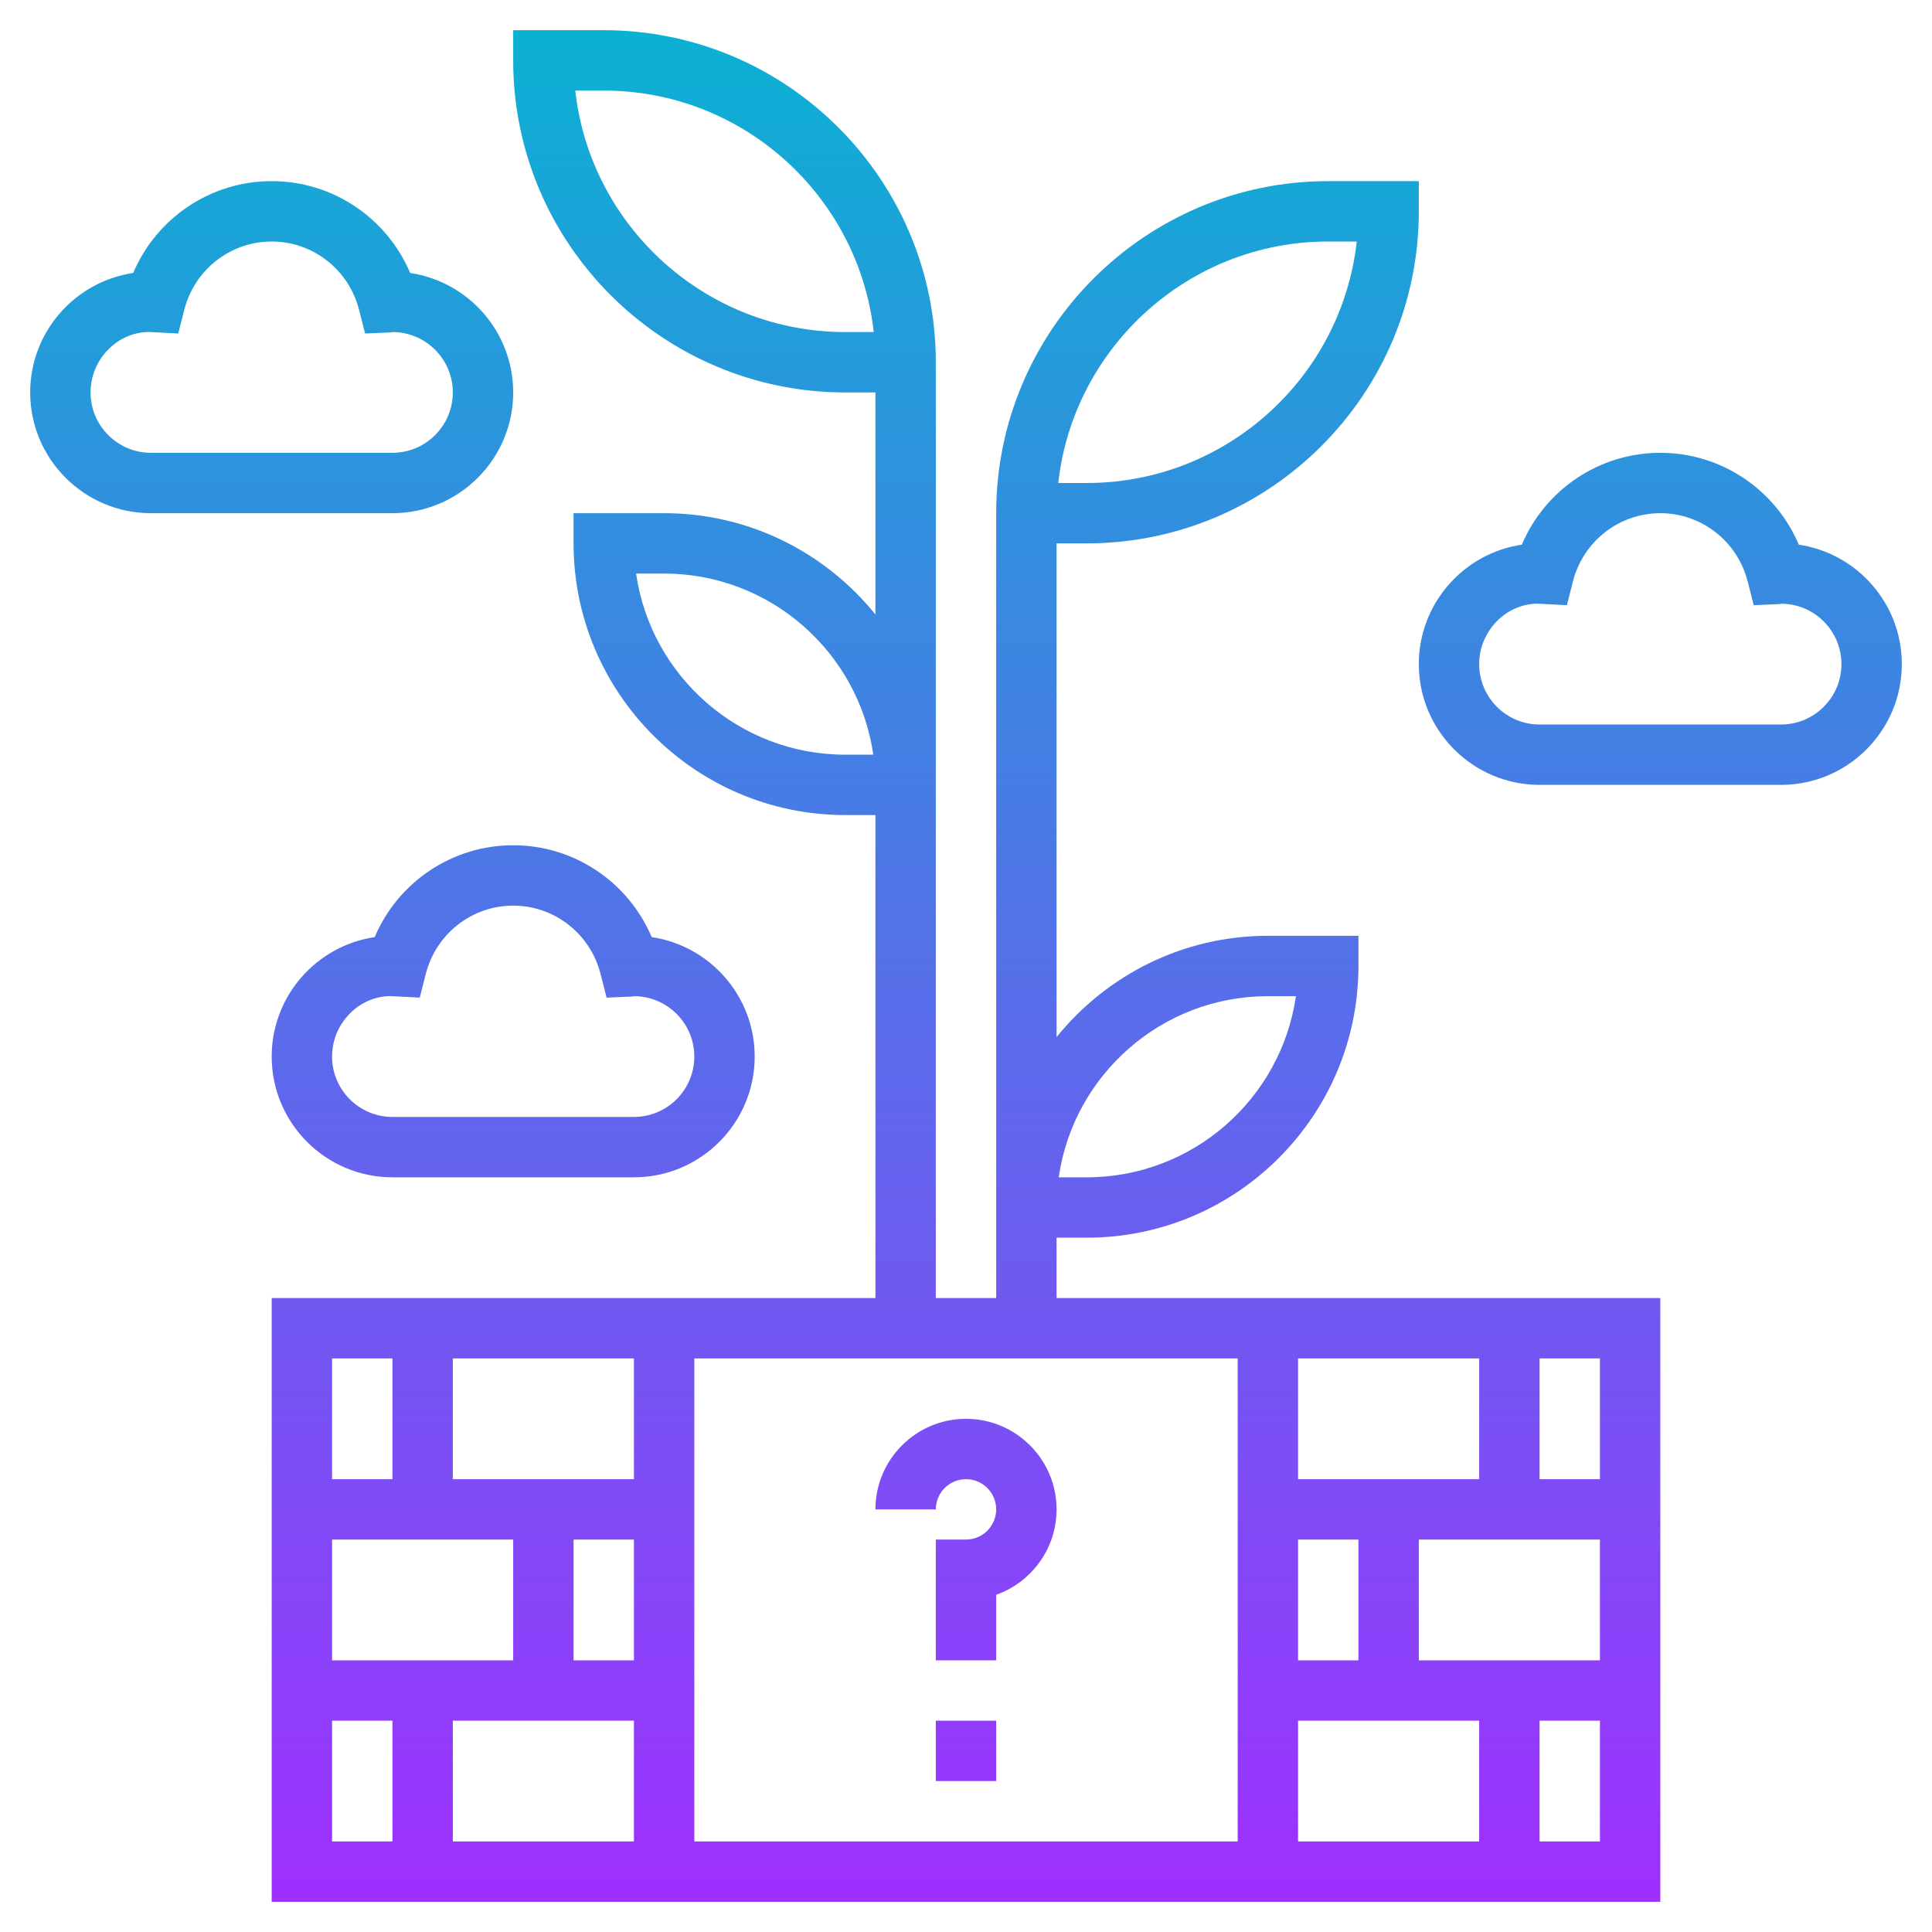 <?xml version="1.0" encoding="iso-8859-1"?>
<!-- Generator: Adobe Illustrator 22.1.0, SVG Export Plug-In . SVG Version: 6.00 Build 0)  -->
<svg xmlns="http://www.w3.org/2000/svg" xmlns:xlink="http://www.w3.org/1999/xlink" version="1.1" id="Layer_1_1_" x="0px" y="0px" viewBox="0 0 64 64" style="enable-background:new 0 0 64 64;" xml:space="preserve" width="512" height="512">
<linearGradient id="SVGID_1_" gradientUnits="userSpaceOnUse" x1="32" y1="63" x2="32" y2="1">
	<stop offset="0" style="stop-color:#9F2FFF"/>
	<stop offset="1" style="stop-color:#0BB1D3"/>
</linearGradient>
<path style="fill:url(#SVGID_1_);" d="M31,57h2v2h-2V57z M31,50c0-0.551,0.448-1,1-1s1,0.449,1,1s-0.448,1-1,1h-1v4h2v-2.171  c1.164-0.413,2-1.525,2-2.829c0-1.654-1.346-3-3-3s-3,1.346-3,3H31z M17,2V1h3c6.065,0,11,4.935,11,11v1v13v1v16h2v-2v-1V18v-1  c0-6.065,4.935-11,11-11h3v1c0,6.065-4.935,11-11,11h-1v16.356C36.651,32.312,39.174,31,42,31h3v1c0,4.962-4.037,9-9,9h-1v2h20v20H9  V43h20V27h-1c-4.963,0-9-4.038-9-9v-1h3c2.826,0,5.349,1.312,7,3.356V13h-1C21.935,13,17,8.065,17,2z M28.929,25  c-0.486-3.388-3.408-6-6.929-6h-0.929c0.486,3.388,3.408,6,6.929,6H28.929z M35.071,39H36c3.521,0,6.442-2.612,6.929-6H42  C38.479,33,35.558,35.612,35.071,39z M35.056,16H36c4.625,0,8.445-3.506,8.944-8H44C39.375,8,35.555,11.506,35.056,16z M43,55h2v-4  h-2V55z M43,61h6v-4h-6V61z M53,55v-4h-6v4H53z M49,49v-4h-6v4H49z M41,45H23v16h18V45z M21,51h-2v4h2V51z M21,45h-6v4h6V45z M11,51  v4h6v-4H11z M15,57v4h6v-4H15z M11,45v4h2v-4H11z M11,61h2v-4h-2V61z M53,61v-4h-2v4H53z M53,45h-2v4h2V45z M19.056,3  c0.499,4.494,4.319,8,8.944,8h0.944C28.445,6.506,24.625,3,20,3H19.056z M1,13c0-2.006,1.484-3.671,3.412-3.957  C5.186,7.219,6.978,6,9,6s3.814,1.219,4.588,3.043C15.516,9.329,17,10.994,17,13c0,2.206-1.794,4-4,4H5C2.794,17,1,15.206,1,13z   M3,13c0,1.103,0.897,2,2,2h8c1.103,0,2-0.897,2-2s-0.897-2-2-2c0.013,0.004-0.04,0.01-0.094,0.013l-0.812,0.035l-0.2-0.786  C11.555,8.93,10.364,8,9,8s-2.555,0.93-2.895,2.261l-0.2,0.786l-0.971-0.05C3.897,11,3,11.897,3,13z M63,22c0,2.206-1.794,4-4,4h-8  c-2.206,0-4-1.794-4-4c0-2.006,1.484-3.671,3.412-3.957C51.186,16.219,52.978,15,55,15s3.814,1.219,4.588,3.043  C61.516,18.329,63,19.994,63,22z M61,22c0-1.103-0.897-2-2-2c0.013,0.004-0.04,0.01-0.094,0.013l-0.812,0.035l-0.2-0.786  C57.555,17.93,56.364,17,55,17s-2.555,0.93-2.895,2.261l-0.2,0.786l-0.971-0.05C49.897,20,49,20.897,49,22s0.897,2,2,2h8  C60.103,24,61,23.103,61,22z M13,39c-2.206,0-4-1.794-4-4c0-2.006,1.484-3.671,3.412-3.957C13.186,29.219,14.978,28,17,28  s3.814,1.219,4.588,3.043C23.516,31.329,25,32.994,25,35c0,2.206-1.794,4-4,4H13z M13,37h8c1.103,0,2-0.897,2-2s-0.897-2-2-2  c0.013,0.004-0.04,0.01-0.094,0.013l-0.812,0.035l-0.2-0.786C19.555,30.93,18.364,30,17,30s-2.555,0.93-2.895,2.261l-0.2,0.786  l-0.971-0.05C11.897,33,11,33.897,11,35S11.897,37,13,37z"/>
</svg>
